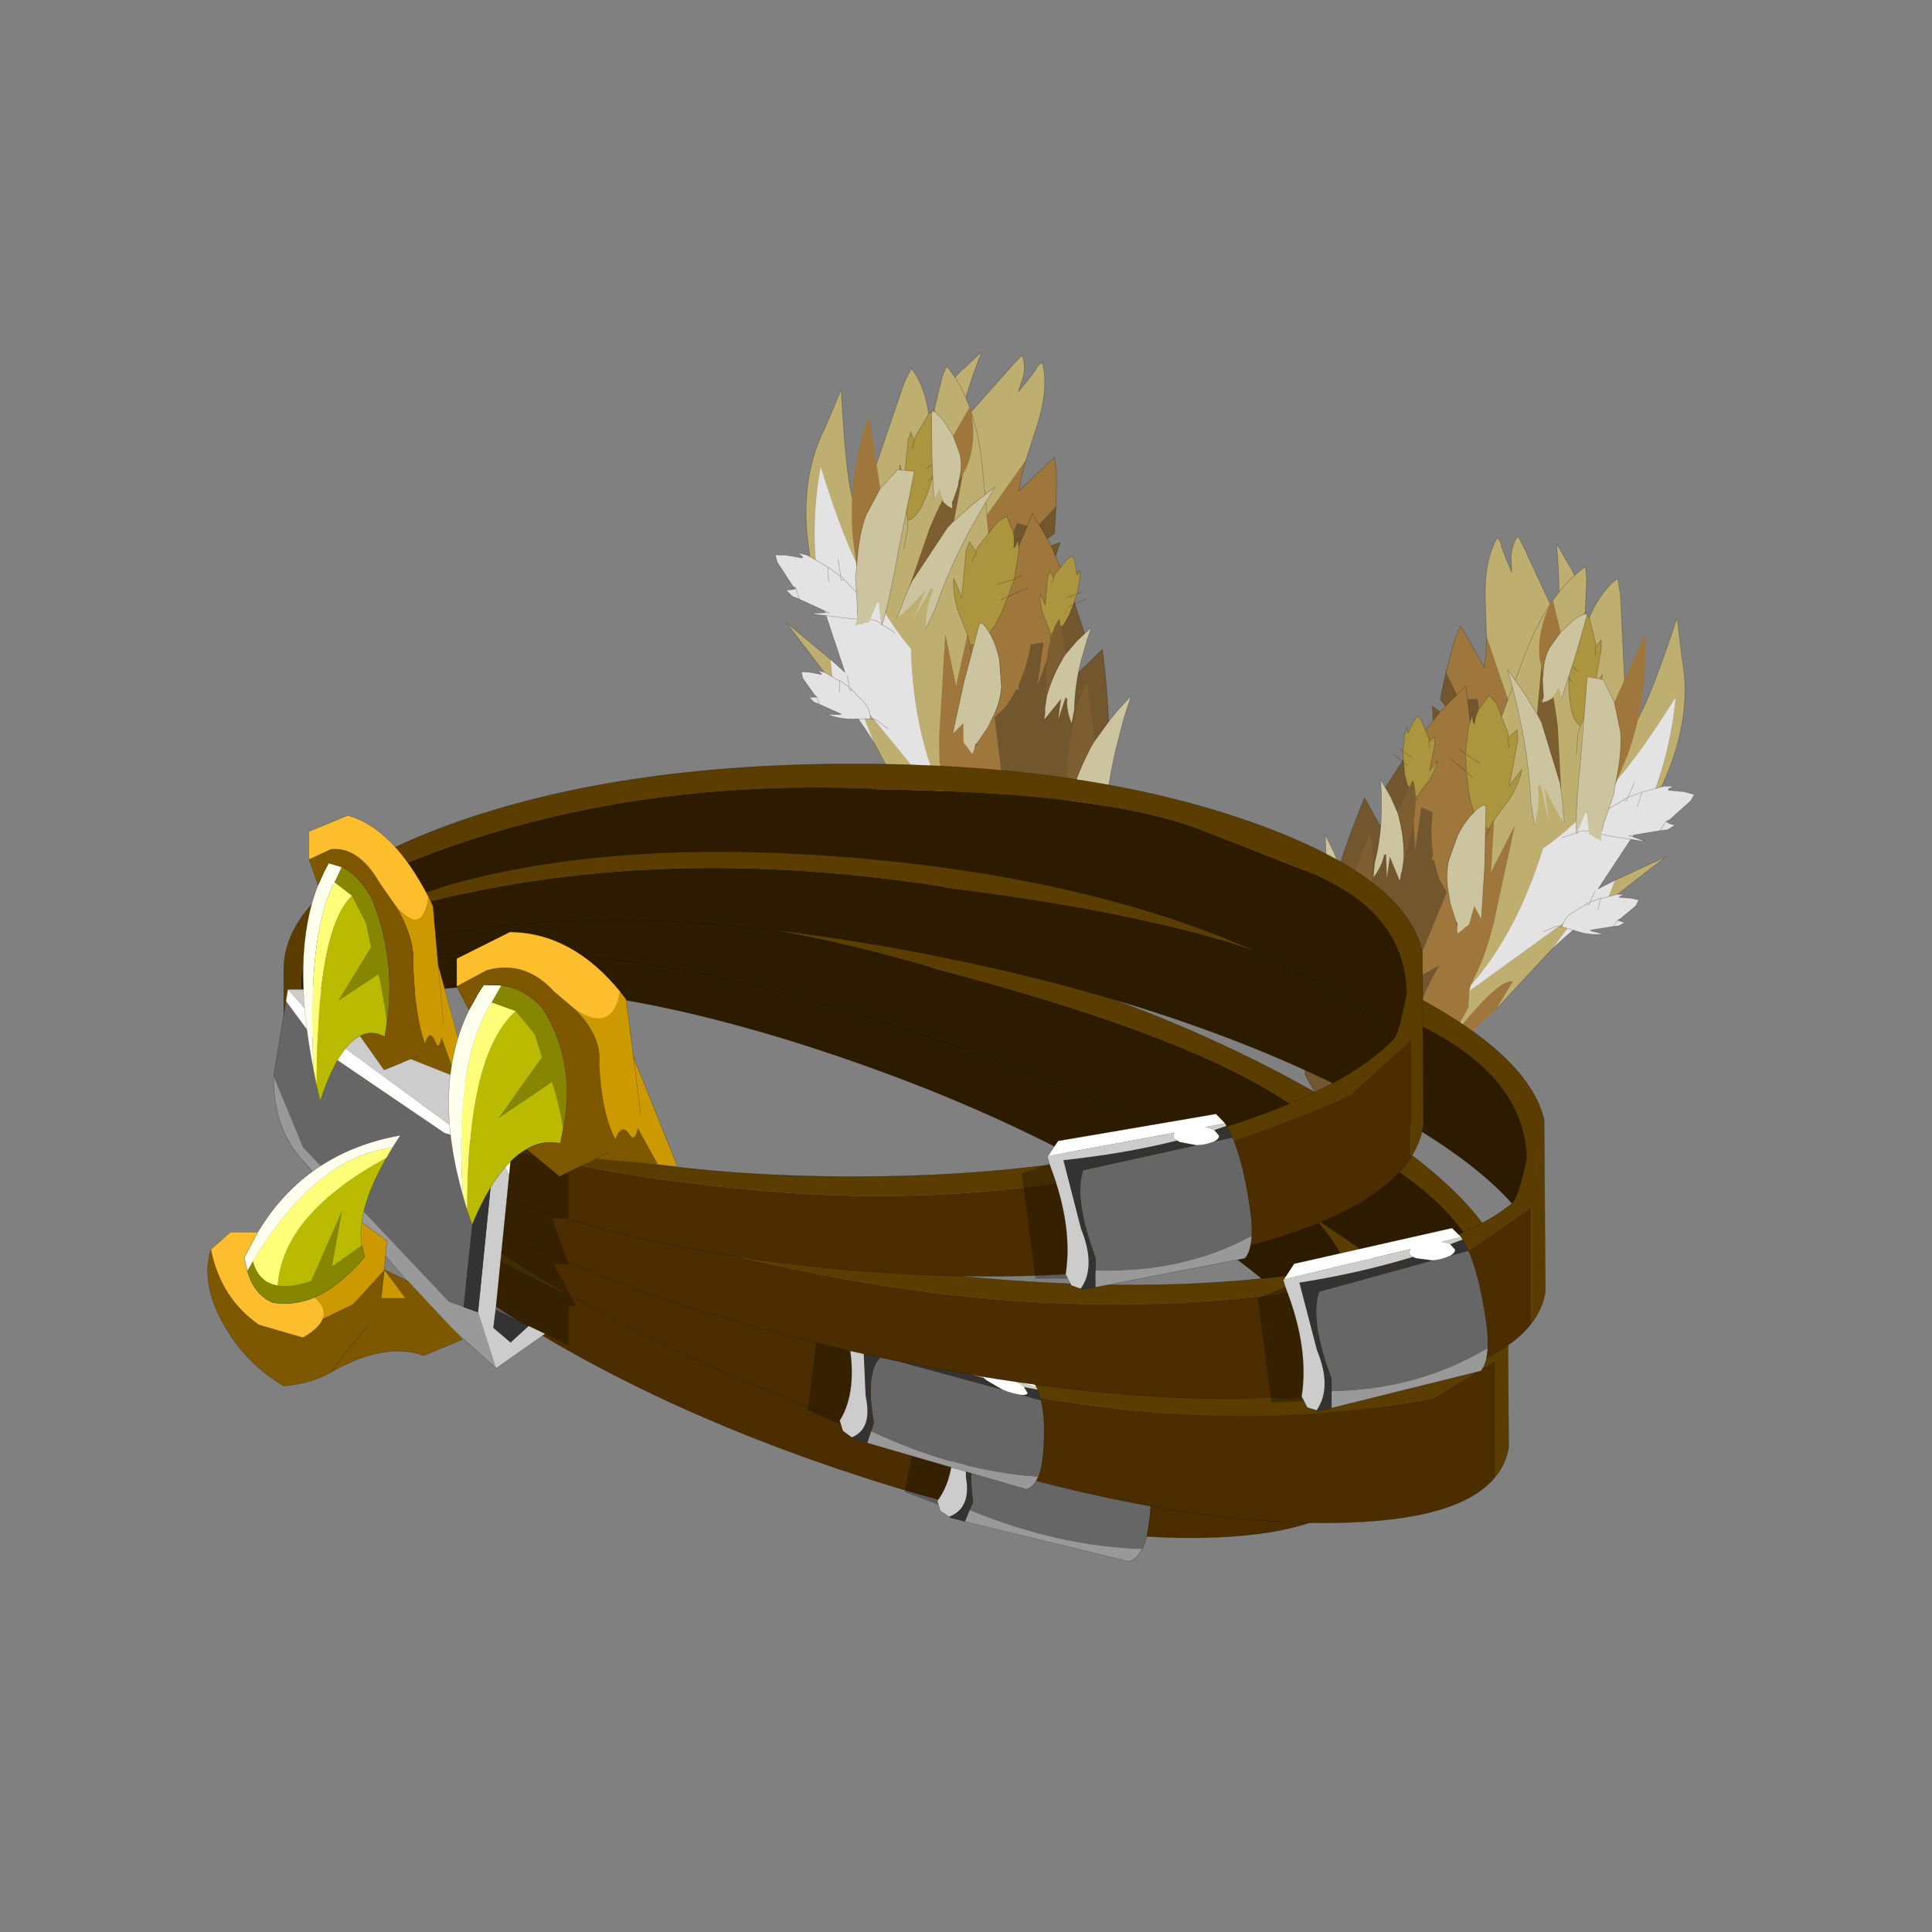 <?xml version="1.0" encoding="UTF-8" standalone="no"?>
<svg xmlns:xlink="http://www.w3.org/1999/xlink" height="440.0px" width="440.0px" xmlns="http://www.w3.org/2000/svg">
  <rect width="100%" height="100%" fill="#808080" stroke="none"/>
  <g transform="matrix(10.0, 0.0, 0.0, 10.0, 0.0, 0.0)">
    <use height="44.0" transform="matrix(0.909, 0.0, 0.0, 0.909, 2.0, 2.0)" width="44.0" xlink:href="#sprite0"/>
  </g>
  <defs>
    <g id="sprite0" transform="matrix(1.0, 0.0, 0.0, 1.0, 0.0, 0.0)">
      <use height="44.0" transform="matrix(1.0, 0.0, 0.0, 1.0, 0.0, 0.0)" width="44.0" xlink:href="#shape0"/>
      <use height="171.1" transform="matrix(0.188, 0.0, 0.0, 0.188, 3.0, 5.959)" width="202.4" xlink:href="#sprite1"/>
    </g>
    <g id="shape0" transform="matrix(1.0, 0.0, 0.0, 1.0, 0.0, 0.0)">
      <path d="M44.0 44.0 L0.0 44.0 0.0 0.0 44.0 0.0 44.0 44.0" fill="#43adca" fill-opacity="0.0" fill-rule="evenodd" stroke="none"/>
    </g>
    <g id="sprite1" transform="matrix(1.0, 0.0, 0.0, 1.0, 0.0, -0.05)">
      <use height="171.1" transform="matrix(1.0, 0.0, 0.0, 1.0, 0.0, 0.05)" width="202.4" xlink:href="#sprite2"/>
    </g>
    <g id="sprite2" transform="matrix(1.0, 0.0, 0.0, 1.0, 89.15, 114.75)">
      <use height="68.3" transform="matrix(0.944, 0.236, 0.0, 1.0, -76.957, -47.856)" width="151.9" xlink:href="#sprite3"/>
      <use height="23.4" transform="matrix(1.044, 0.396, -0.274, 0.667, 7.854, 25.318)" width="30.65" xlink:href="#sprite4"/>
      <use height="44.4" transform="matrix(1.842, 0.255, 0.247, -1.783, -20.218, -35.6)" width="26.65" xlink:href="#sprite5"/>
      <use height="68.3" transform="matrix(1.051, 0.263, 0.0, 1.0, -75.398, -53.282)" width="151.9" xlink:href="#sprite3"/>
      <use height="23.4" transform="matrix(1.021, 0.443, -0.226, 0.69, -6.059, 13.847)" width="30.65" xlink:href="#sprite4"/>
      <use height="44.4" transform="matrix(-1.783, -0.247, 0.247, -1.783, 102.254, -3.681)" width="26.65" xlink:href="#sprite5"/>
      <use height="68.3" transform="matrix(1.096, 0.127, 0.0, 1.0, -77.35, -53.297)" width="151.9" xlink:href="#sprite3"/>
      <use height="68.3" transform="matrix(1.0, 0.0, 0.0, 1.0, -79.0, -56.35)" width="151.9" xlink:href="#sprite3"/>
      <use height="50.5" transform="matrix(1.0, 0.0, 0.0, 1.0, -80.35, -26.3)" width="40.3" xlink:href="#shape4"/>
      <use height="23.4" transform="matrix(1.0, 0.0, 0.0, 1.0, 19.35, -9.7)" width="30.65" xlink:href="#sprite4"/>
      <use height="23.4" transform="matrix(1.0, -0.055, 0.0, 1.0, 50.8, 6.934)" width="30.65" xlink:href="#sprite4"/>
      <use height="33.4" transform="matrix(1.0, 0.0, 0.0, 1.0, -89.15, -6.85)" width="34.0" xlink:href="#shape5"/>
      <use height="39.05" transform="matrix(0.731, 0.199, 0.0, 1.0, -76.402, -51.101)" width="30.45" xlink:href="#sprite6"/>
      <use height="39.05" transform="matrix(1.0, 0.0, 0.0, 1.0, -57.0, -33.95)" width="30.45" xlink:href="#sprite6"/>
    </g>
    <g id="sprite3" transform="matrix(1.0, 0.0, 0.0, 1.0, 75.95, 34.15)">
      <use height="68.3" transform="matrix(1.0, 0.0, 0.0, 1.0, -75.95, -34.15)" width="151.9" xlink:href="#shape1"/>
    </g>
    <g id="shape1" transform="matrix(1.0, 0.0, 0.0, 1.0, 75.95, 34.15)">
      <path d="M60.1 -19.95 L46.7 -25.2 Q33.65 -30.4 3.1 -30.75 L2.55 -30.85 Q-33.15 -32.35 -62.3 -19.8 L-62.8 -19.55 Q-69.9 -14.65 -72.65 -9.05 -74.4 -5.5 -72.85 1.4 -67.65 7.75 -53.7 12.8 -31.45 20.85 0.05 20.85 31.55 20.85 53.8 12.8 66.4 8.25 71.9 2.6 72.7 1.75 73.7 -3.65 73.4 -14.8 60.1 -19.95 M-75.15 3.65 Q-75.95 1.6 -75.95 -0.5 L-75.95 -6.65 Q-75.95 -18.05 -53.7 -26.1 -31.45 -34.15 0.05 -34.15 31.55 -34.15 53.8 -26.1 73.65 -18.9 75.8 -9.05 L75.95 13.9 Q75.6 16.2 74.25 18.3 L74.25 2.75 66.35 9.9 Q31.0 26.4 -11.65 22.8 -58.4 18.7 -73.4 3.35 L-75.0 -3.35 -75.15 3.65" fill="#5c3d00" fill-rule="evenodd" stroke="none"/>
      <path d="M74.25 18.3 Q69.7 25.4 53.8 29.8 31.55 36.0 0.05 33.35 -31.45 30.7 -53.7 20.8 -71.8 12.7 -75.15 3.65 L-75.0 -3.35 -73.4 3.35 Q-58.4 18.7 -11.65 22.8 31.0 26.4 66.35 9.9 L74.25 2.75 74.25 18.3" fill="#4b2d00" fill-rule="evenodd" stroke="none"/>
      <path d="M-72.65 -9.05 Q-69.9 -14.65 -62.8 -19.55 L-62.3 -19.8 Q-33.15 -32.35 2.55 -30.85 L3.1 -30.75 Q33.65 -30.4 46.7 -25.2 L60.1 -19.95 Q73.4 -14.8 73.7 -3.65 72.7 1.75 71.9 2.6 66.4 -3.5 53.8 -9.1 31.55 -19.0 0.05 -21.65 -31.45 -24.3 -53.7 -18.1 L-60.3 -15.95 Q-69.7 -11.0 -72.85 1.4 -74.4 -5.5 -72.65 -9.05" fill="#2d1b00" fill-rule="evenodd" stroke="none"/>
      <path d="M73.7 -3.65 Q72.7 1.75 71.9 2.6 66.4 8.25 53.8 12.8 31.55 20.85 0.05 20.85 -31.45 20.85 -53.7 12.8 -67.65 7.75 -72.85 1.4 M-75.15 3.65 Q-75.95 1.6 -75.95 -0.5 L-75.95 -6.65 Q-75.95 -18.05 -53.7 -26.1 -31.45 -34.15 0.05 -34.15 31.55 -34.15 53.8 -26.1 73.65 -18.9 75.8 -9.05 M75.95 13.9 Q75.6 16.2 74.25 18.3 69.7 25.4 53.8 29.8 31.55 36.0 0.05 33.35 -31.45 30.7 -53.7 20.8 -71.8 12.7 -75.15 3.65 M71.9 2.6 Q66.4 -3.5 53.8 -9.1 31.55 -19.0 0.05 -21.65 -31.45 -24.3 -53.7 -18.1 L-60.3 -15.95" fill="none" stroke="#000000" stroke-linecap="round" stroke-linejoin="round" stroke-opacity="0.412" stroke-width="0.05"/>
      <path d="M60.1 -19.95 Q73.4 -14.8 73.7 -3.65 M-72.85 1.4 Q-74.4 -5.5 -72.65 -9.05 M75.8 -9.05 L75.95 13.9 M-60.3 -15.95 Q-69.7 -11.0 -72.85 1.4" fill="none" stroke="#000000" stroke-linecap="round" stroke-linejoin="round" stroke-opacity="0.412" stroke-width="0.05"/>
    </g>
    <g id="sprite4" transform="matrix(1.0, 0.0, 0.0, 1.0, 17.0, 11.7)">
      <use height="23.4" transform="matrix(1.0, 0.0, 0.0, 1.0, -17.0, -11.7)" width="30.65" xlink:href="#shape2"/>
    </g>
    <g id="shape2" transform="matrix(1.0, 0.0, 0.0, 1.0, 17.0, 11.7)">
      <path d="M6.45 -7.55 Q7.55 -7.6 8.4 -7.95 L8.6 -8.0 11.1 -8.55 Q12.45 -5.45 13.35 0.35 13.75 2.75 13.65 4.45 L13.65 4.55 Q4.35 9.6 -7.15 9.15 L-7.15 7.5 Q-10.05 -0.35 -8.85 -4.05 L-8.8 -4.2 6.45 -7.55 M-8.9 11.7 L-9.15 11.6 -8.9 11.7" fill="#666666" fill-rule="evenodd" stroke="none"/>
      <path d="M-10.85 10.25 L-15.2 10.25 -15.2 10.0 -17.0 -3.8 -13.3 -5.05 -13.2 -4.75 Q-10.15 3.3 -11.15 9.65 L-10.85 10.25" fill="#000000" fill-opacity="0.29" fill-rule="evenodd" stroke="none"/>
      <path d="M3.7 -8.15 L4.1 -7.95 6.25 -7.55 6.45 -7.55 -8.8 -4.2 -8.85 -4.05 Q-10.05 -0.35 -7.15 7.5 L-7.15 9.15 -7.15 11.4 -8.9 11.7 -9.15 11.6 Q-7.05 8.65 -9.1 3.6 L-11.45 -5.55 Q-3.55 -6.35 3.7 -8.15 M8.6 -8.0 Q9.3 -8.35 9.3 -8.8 L8.65 -9.55 10.3 -10.1 11.1 -8.55 8.6 -8.0" fill="#333333" fill-rule="evenodd" stroke="none"/>
      <path d="M-13.5 -6.1 L3.35 -9.2 3.2 -8.8 Q3.2 -8.45 3.7 -8.15 -3.55 -6.35 -11.45 -5.55 L-9.1 3.6 Q-7.05 8.65 -9.15 11.6 L-10.4 11.15 -10.85 10.25 -11.15 9.65 Q-10.15 3.3 -13.2 -4.75 L-13.3 -5.05 -13.6 -6.0 -13.5 -6.1 M8.65 -9.55 L8.4 -9.7 7.45 -9.95 10.1 -10.45 10.3 -10.1 8.65 -9.55" fill="#cccccc" fill-rule="evenodd" stroke="none"/>
      <path d="M13.65 4.55 Q13.55 6.6 12.75 7.55 L-7.15 11.4 -7.15 9.15 Q4.35 9.6 13.65 4.55" fill="#999999" fill-rule="evenodd" stroke="none"/>
      <path d="M-13.5 -6.1 L-12.15 -8.1 8.9 -11.7 10.1 -10.45 7.45 -9.95 8.4 -9.7 8.65 -9.55 9.3 -8.8 Q9.3 -8.35 8.6 -8.0 L8.4 -7.95 Q7.55 -7.6 6.45 -7.55 L6.25 -7.55 4.1 -7.95 3.7 -8.15 Q3.2 -8.45 3.2 -8.8 L3.35 -9.2 -13.5 -6.1" fill="#ffffff" fill-rule="evenodd" stroke="none"/>
      <path d="M10.1 -10.45 L8.9 -11.7 -12.15 -8.1 -13.5 -6.1 M10.1 -10.45 L10.3 -10.1 11.1 -8.55 Q12.45 -5.45 13.35 0.35 13.75 2.75 13.65 4.45 M13.65 4.55 Q13.55 6.6 12.75 7.55 L-7.15 11.4 -8.9 11.7 -9.15 11.6 -10.4 11.15 -10.85 10.25 M-13.3 -5.05 L-13.6 -6.0 -13.5 -6.1 M-13.3 -5.05 L-13.2 -4.75 Q-10.15 3.3 -11.15 9.65 L-10.85 10.25" fill="none" stroke="#000000" stroke-linecap="round" stroke-linejoin="round" stroke-opacity="0.412" stroke-width="0.05"/>
    </g>
    <g id="sprite5" transform="matrix(1.0, 0.0, 0.0, 1.0, 18.35, 11.6)">
      <use height="44.4" transform="matrix(1.0, 0.0, 0.0, 1.0, -18.35, -11.6)" width="26.65" xlink:href="#shape3"/>
    </g>
    <g id="shape3" transform="matrix(1.0, 0.0, 0.0, 1.0, 18.35, 11.6)">
      <path d="M1.1 22.1 L0.85 24.15 0.75 24.75 0.5 25.65 -1.7 22.8 -1.65 23.3 -1.65 23.85 -1.5 25.15 -4.3 19.6 -4.4 19.4 -4.3 21.65 -5.6 17.65 -6.05 15.35 Q-6.0 15.1 -6.1 14.95 L-6.15 14.7 -6.45 14.05 -6.5 13.05 -6.55 13.1 Q-6.95 15.8 -7.55 15.95 L-7.5 14.6 -7.45 14.45 -7.0 12.9 -6.8 12.5 -6.7 12.25 -6.3 11.35 Q-4.5 11.35 -4.55 15.0 L-3.8 13.75 -3.0 19.35 -1.95 18.65 -1.5 20.45 -0.5 20.3 -1.2 18.65 1.1 22.1" fill="#9f773c" fill-rule="evenodd" stroke="none"/>
      <path d="M-1.5 25.15 L-1.05 27.75 Q-0.55 30.7 -1.3 32.5 L-1.6 32.15 Q-1.6 31.9 -2.7 30.1 L-2.5 31.25 Q-2.45 32.25 -2.8 32.8 L-3.2 32.25 -6.3 27.45 -6.35 27.55 Q-6.75 27.95 -5.7 32.65 L-6.75 31.3 Q-8.65 29.1 -8.8 25.35 L-8.8 24.05 -8.75 24.4 Q-8.6 27.05 -7.4 29.75 -7.25 26.2 -6.8 24.75 L-5.8 21.4 Q-6.65 17.8 -6.1 14.95 -6.0 15.1 -6.05 15.35 L-5.6 17.65 -4.3 21.65 -4.4 19.4 -4.3 19.6 -1.5 25.15 M-9.05 21.8 L-10.4 23.7 -9.2 20.8 -9.05 21.8 M-8.25 17.95 L-7.5 14.6 -7.55 15.95 Q-6.95 15.8 -6.55 13.1 L-6.5 13.05 -6.45 14.05 -6.15 14.7 -8.45 20.0 -8.25 17.95" fill="#beae70" fill-rule="evenodd" stroke="none"/>
      <path d="M-8.8 24.05 L-8.6 21.1 -9.05 21.8 -9.2 20.8 -8.65 19.25 -8.4 18.65 -8.25 17.95 -8.45 20.0 -6.15 14.7 -6.1 14.95 Q-6.65 17.8 -5.8 21.4 L-6.8 24.75 Q-7.25 26.2 -7.4 29.75 -8.6 27.05 -8.75 24.4 L-8.8 24.05" fill="#e3e3e3" fill-rule="evenodd" stroke="none"/>
      <path d="M-6.3 11.35 L-6.25 11.2 -5.8 10.45 -5.1 8.4 Q-4.55 6.55 -1.95 8.15 0.75 12.95 1.6 18.65 L1.75 19.45 1.45 19.3 Q-0.35 18.2 -0.45 18.45 L1.25 20.05 1.1 22.1 -1.2 18.65 -0.5 20.3 -1.5 20.45 -1.95 18.65 -3.0 19.35 -3.8 13.75 -4.55 15.0 Q-4.5 11.35 -6.3 11.35" fill="#72562d" fill-rule="evenodd" stroke="none"/>
      <path d="M-6.3 11.35 L-6.25 11.2 -5.8 10.45 -5.1 8.4 Q-4.55 6.55 -1.95 8.15 0.75 12.95 1.6 18.65 L1.75 19.45 1.45 19.3 Q-0.35 18.2 -0.45 18.45 L1.25 20.05 1.1 22.1 0.85 24.15 0.75 24.75 0.5 25.65 -1.7 22.8 -1.65 23.3 -1.65 23.85 -1.5 25.15 -1.05 27.75 Q-0.55 30.7 -1.3 32.5 L-1.6 32.15 Q-1.6 31.9 -2.7 30.1 L-2.5 31.25 Q-2.45 32.25 -2.8 32.8 L-3.2 32.25 -6.3 27.45 -6.35 27.55 Q-6.75 27.95 -5.7 32.65 L-6.75 31.3 Q-8.65 29.1 -8.8 25.35 L-8.8 24.05 -8.6 21.1 -9.05 21.8 -10.4 23.7 -9.2 20.8 -8.65 19.25 -8.4 18.65 -8.25 17.95 -7.5 14.6 M-7.0 12.9 L-6.8 12.5 -6.7 12.25 -6.3 11.35 Z" fill="none" stroke="#000000" stroke-linecap="round" stroke-linejoin="round" stroke-opacity="0.243" stroke-width="0.05"/>
      <path d="M-1.85 -1.5 L-2.05 -0.85 -2.05 -0.65 -1.5 -1.2 -1.5 -0.8 -1.5 -0.6 Q-2.4 1.65 -3.85 2.55 -5.4 3.4 -6.7 3.45 -8.05 3.5 -7.65 3.15 L-5.2 0.8 -2.6 -1.5 -2.75 -0.95 Q-2.5 -1.05 -1.9 -1.5 L-1.85 -1.5" fill="#a67e44" fill-rule="evenodd" stroke="none"/>
      <path d="M-1.85 -1.5 L-2.05 -0.85 -2.05 -0.65 -1.5 -1.2 -1.5 -0.8 -1.5 -0.6 Q-2.4 1.65 -3.85 2.55 -5.4 3.4 -6.7 3.45 -8.05 3.5 -7.65 3.15 L-5.2 0.8 -2.6 -1.5 -2.75 -0.95 Q-2.5 -1.05 -1.9 -1.5 L-1.85 -1.6 -1.85 -1.5 Z" fill="none" stroke="#000000" stroke-linecap="round" stroke-linejoin="round" stroke-opacity="0.243" stroke-width="0.05"/>
      <path d="M3.0 15.95 L1.15 19.1 0.55 19.95 -0.5 21.3 -2.1 15.2 -2.4 16.0 -2.7 16.85 -3.35 19.1 -4.2 8.2 -4.2 7.8 -5.5 11.55 -4.95 4.15 Q-4.65 1.55 -4.1 0.05 L-3.9 -0.6 -3.85 -1.05 -3.95 -2.25 -3.3 -3.95 -3.45 -3.95 Q-5.95 0.2 -6.95 0.1 L-6.0 -2.1 -5.85 -2.3 -4.0 -4.5 -3.45 -5.05 -3.15 -5.4 -1.85 -6.6 Q1.05 -5.3 -1.4 0.55 L0.6 -0.95 -1.9 8.7 0.25 8.2 -0.2 11.45 1.55 11.95 1.55 8.75 3.0 15.95" fill="#9f773c" fill-rule="evenodd" stroke="none"/>
      <path d="M-3.35 19.1 L-4.4 23.7 Q-5.5 28.85 -8.05 31.25 L-8.25 30.45 -8.65 26.35 Q-8.65 27.05 -9.1 28.35 -9.75 30.05 -10.55 30.7 L-10.9 29.55 -12.75 19.7 -12.9 19.75 Q-13.75 20.1 -15.3 28.45 L-16.05 25.55 Q-17.7 20.7 -15.4 14.5 L-14.5 12.45 -14.7 13.0 Q-16.2 17.5 -16.0 22.6 -13.45 16.95 -11.75 14.85 -9.55 11.75 -7.8 10.15 -6.75 3.7 -3.9 -0.6 L-4.1 0.05 Q-4.65 1.55 -4.95 4.15 L-5.5 11.55 -4.2 7.8 -4.2 8.2 -3.35 19.1 M-13.4 8.55 L-16.9 10.8 -13.0 6.8 -13.4 8.55 M-9.5 2.9 L-6.0 -2.1 -6.95 0.1 Q-5.95 0.2 -3.45 -3.95 L-3.3 -3.95 -3.95 -2.25 -3.85 -1.05 -11.2 6.0 -9.5 2.9" fill="#beae70" fill-rule="evenodd" stroke="none"/>
      <path d="M-14.5 12.45 L-12.25 7.75 -13.4 8.55 -13.0 6.8 -11.0 4.65 -10.25 3.8 -9.5 2.9 -11.2 6.0 -3.85 -1.05 -3.9 -0.6 Q-6.75 3.7 -7.8 10.15 -9.55 11.75 -11.75 14.85 -13.45 16.95 -16.0 22.6 -16.2 17.5 -14.7 13.0 L-14.5 12.45" fill="#e3e3e3" fill-rule="evenodd" stroke="none"/>
      <path d="M-1.85 -6.6 L-1.7 -6.75 -0.5 -7.7 Q-0.1 -7.85 2.1 -10.55 4.25 -13.3 7.35 -8.85 8.55 0.8 6.15 10.65 L5.8 12.05 5.45 11.6 Q3.25 8.55 2.9 9.0 L4.55 12.65 3.0 15.95 1.55 8.75 1.55 11.95 -0.2 11.45 0.25 8.2 -1.9 8.7 0.6 -0.95 -1.4 0.55 Q1.05 -5.3 -1.85 -6.6" fill="#72562d" fill-rule="evenodd" stroke="none"/>
      <path d="M-1.85 -6.6 L-1.7 -6.75 -0.5 -7.7 Q-0.1 -7.85 2.1 -10.55 4.25 -13.3 7.35 -8.85 8.55 0.8 6.15 10.65 L5.8 12.05 5.45 11.6 Q3.25 8.55 2.9 9.0 L4.55 12.65 3.0 15.95 1.15 19.1 0.55 19.95 -0.5 21.3 -2.1 15.2 -2.4 16.0 -2.7 16.85 -3.35 19.1 -4.4 23.7 Q-5.5 28.85 -8.05 31.25 L-8.25 30.45 -8.65 26.35 Q-8.65 27.05 -9.1 28.35 -9.75 30.05 -10.55 30.7 L-10.9 29.55 -12.75 19.7 -12.9 19.75 Q-13.75 20.1 -15.3 28.45 L-16.05 25.55 Q-17.7 20.7 -15.4 14.5 L-14.5 12.45 -12.25 7.75 -13.4 8.55 -16.9 10.8 -13.0 6.8 -11.0 4.65 -10.25 3.8 -9.5 2.9 -6.0 -2.1 M-4.0 -4.5 L-3.45 -5.05 -3.15 -5.4 -1.85 -6.6 Z" fill="none" stroke="#000000" stroke-linecap="round" stroke-linejoin="round" stroke-opacity="0.243" stroke-width="0.05"/>
      <path d="M-3.65 11.05 L-3.55 11.05 Q-2.8 11.3 -2.25 12.35 L-2.05 12.75 -1.75 13.6 -1.5 14.65 -1.4 15.0 -1.9 14.65 -1.4 15.0 -1.15 16.3 -1.1 18.35 -1.25 19.2 -1.25 19.3 -1.4 18.7 -1.5 18.6 Q-1.5 19.6 -1.9 20.1 L-2.3 20.85 -2.9 20.35 -4.1 18.2 -4.1 17.9 -4.7 18.6 -4.85 17.9 -4.7 14.4 -4.8 14.6 -5.45 15.75 -5.45 15.55 Q-5.25 13.95 -4.35 12.55 L-3.85 11.6 -3.65 11.05 M-4.3 17.2 L-4.1 17.9 -4.3 17.2 M-2.3 15.75 L-1.15 16.3 -2.3 15.75" fill="#ab953e" fill-rule="evenodd" stroke="none"/>
      <path d="M-3.65 8.6 L-3.45 10.4 -3.65 10.95 -3.65 11.05 -3.55 11.05 Q-2.8 11.3 -2.25 12.35 L-2.05 12.75 -1.75 13.6 -1.5 14.65 -1.4 15.0 -0.1 15.8 M-3.65 11.05 L-3.85 11.6 -4.35 12.55 Q-5.25 13.95 -5.45 15.55 L-5.45 15.75 -4.8 14.6 -4.7 14.4 -4.85 17.9 -4.7 18.6 -4.1 17.9 -4.3 17.2 M-1.4 15.0 L-1.9 14.65 M-4.1 17.9 L-4.1 18.2 -2.9 20.35 -2.3 20.85 -1.9 20.1 Q-1.5 19.6 -1.5 18.6 L-1.4 18.7 -1.25 19.3 -1.25 19.2 -1.1 18.35 -1.15 16.3 -2.3 15.75 M-1.15 16.3 L-0.65 16.65 M-1.15 16.3 L-1.4 15.0" fill="none" stroke="#000000" stroke-linecap="round" stroke-linejoin="round" stroke-opacity="0.243" stroke-width="0.05"/>
      <path d="M-4.0 4.35 L-3.4 5.15 -3.35 5.25 -3.15 3.85 -3.0 3.65 -2.95 3.65 -2.7 3.35 -2.6 3.25 -2.4 3.05 -2.3 3.55 -2.3 3.75 -2.15 3.95 -1.55 5.2 -1.4 5.7 Q-0.9 7.05 -1.0 8.3 L-1.4 10.2 Q-1.7 11.1 -2.15 11.8 -3.1 13.15 -3.2 12.55 L-3.7 8.35 -4.0 4.35" fill="#ccc39f" fill-rule="evenodd" stroke="none"/>
      <path d="M-1.4 10.2 L-1.0 8.3 Q-0.9 7.05 -1.4 5.7 L-0.55 6.8 Q0.8 9.3 0.65 12.75 L0.6 12.8 -1.4 10.2" fill="#9f773c" fill-rule="evenodd" stroke="none"/>
      <path d="M-4.0 4.35 L-3.7 8.35 -3.2 12.55 Q-3.1 13.15 -2.15 11.8 -1.7 11.1 -1.4 10.2 L-1.0 8.3 Q-0.9 7.05 -1.4 5.7 L-1.55 5.2 -2.15 3.95 -2.3 3.75 M-2.15 3.95 L-2.3 3.55" fill="none" stroke="#000000" stroke-linecap="round" stroke-linejoin="round" stroke-opacity="0.243" stroke-width="0.05"/>
      <path d="M1.95 12.65 L2.0 12.65 2.8 13.45 2.9 13.7 3.1 14.2 3.25 14.85 3.3 15.05 3.0 14.85 3.3 15.05 3.45 15.85 3.5 17.1 3.4 17.6 3.4 17.65 3.3 17.3 3.25 17.25 3.0 18.15 2.75 18.6 2.4 18.3 1.65 17.0 1.65 16.8 1.3 17.25 1.2 16.8 1.3 14.7 1.25 14.8 0.85 15.5 0.85 15.4 Q0.95 14.4 1.5 13.55 L1.8 13.0 1.95 12.65 M1.55 16.4 L1.65 16.8 1.55 16.4 M2.75 15.5 L3.45 15.85 2.75 15.5" fill="#ab953e" fill-rule="evenodd" stroke="none"/>
      <path d="M1.95 11.15 L2.05 12.25 1.95 12.6 1.95 12.65 2.0 12.65 2.8 13.45 2.9 13.7 3.1 14.2 3.25 14.85 3.3 15.05 4.1 15.55 M1.95 12.65 L1.8 13.0 1.5 13.55 Q0.95 14.4 0.85 15.4 L0.85 15.5 1.25 14.8 1.3 14.7 1.2 16.8 1.3 17.25 1.65 16.8 1.55 16.4 M3.3 15.05 L3.0 14.85 M1.65 16.8 L1.65 17.0 2.4 18.3 2.75 18.6 3.0 18.15 3.25 17.25 3.3 17.3 3.4 17.65 3.4 17.6 3.5 17.1 3.45 15.85 2.75 15.5 M3.45 15.85 L3.75 16.05 M3.45 15.85 L3.3 15.05" fill="none" stroke="#000000" stroke-linecap="round" stroke-linejoin="round" stroke-opacity="0.243" stroke-width="0.05"/>
      <path d="M-16.2 12.65 L-13.95 11.95 -14.1 11.95 -15.1 11.75 -15.1 11.7 -12.35 11.75 -11.0 11.9 Q-11.0 12.6 -11.65 13.3 L-13.25 14.55 Q-13.45 14.3 -13.5 14.75 L-14.5 15.3 -14.75 15.4 -16.05 15.95 -16.75 16.05 -16.4 15.8 -16.4 15.7 -17.6 15.75 -18.35 15.65 -18.15 15.15 -16.8 13.55 -16.55 13.4 -16.2 12.65 -16.55 13.4 Q-16.75 13.25 -17.25 13.2 L-16.75 12.8 -16.2 12.65 M-14.3 14.2 L-14.5 15.3 -14.3 14.2" fill="#e3e3e3" fill-rule="evenodd" stroke="none"/>
      <path d="M-15.1 11.75 L-14.1 11.95 -13.95 11.95 -16.2 12.65 -16.55 13.4 -16.8 13.55 -18.15 15.15 -18.35 15.65 -17.6 15.75 -16.4 15.7 -16.4 15.8 -16.75 16.05 -16.05 15.95 -14.75 15.4 -14.5 15.3 -14.3 14.2 M-15.1 11.7 L-15.15 11.75 -15.1 11.75 M-15.1 11.7 L-12.35 11.75 -11.0 11.9 -10.5 11.85 -9.1 11.15 M-11.0 11.9 Q-11.0 12.6 -11.65 13.3 L-13.25 14.55 -13.25 14.6 -13.5 14.75 -13.85 15.95 M-13.25 14.55 Q-13.45 14.3 -13.5 14.75 L-14.5 15.3 M-16.2 12.65 L-16.75 12.8 -17.25 13.2 Q-16.75 13.25 -16.55 13.4" fill="none" stroke="#000000" stroke-linecap="round" stroke-linejoin="round" stroke-opacity="0.243" stroke-width="0.05"/>
      <path d="M7.65 -3.2 Q6.9 -1.55 6.9 -0.3 L6.7 -0.1 6.3 -2.95 6.3 -0.35 Q5.4 -2.7 4.9 -3.2 L4.9 -2.35 4.8 -1.85 4.8 -0.85 4.8 -0.3 Q5.1 2.3 5.85 4.5 L6.15 5.25 7.05 7.0 7.5 7.75 8.3 8.95 8.0 7.2 7.85 5.9 Q7.4 2.25 7.7 -1.45 L7.65 -3.2" fill="#ccc39f" fill-rule="evenodd" stroke="none"/>
      <path d="M4.8 -0.85 L4.4 4.15 Q4.4 8.2 5.05 9.45 L6.15 5.25 5.85 4.5 Q5.1 2.3 4.8 -0.3 L4.8 -0.85" fill="#7d5e30" fill-rule="evenodd" stroke="none"/>
      <path d="M4.9 -3.2 L4.9 -2.35 4.8 -1.85 4.8 -0.85 4.8 -0.3 Q5.1 2.3 5.85 4.5 M6.15 5.25 L7.05 7.0 7.5 7.75 8.3 8.95 8.0 7.2 7.85 5.9 Q7.4 2.25 7.7 -1.45 L7.65 -3.2" fill="none" stroke="#000000" stroke-linecap="round" stroke-linejoin="round" stroke-opacity="0.243" stroke-width="0.05"/>
      <path d="M-6.95 11.75 Q-7.15 13.45 -6.8 14.65 L-6.95 14.85 -7.95 12.25 -7.3 14.65 Q-8.6 12.65 -9.1 12.3 L-8.9 13.1 -8.8 13.6 -8.55 14.55 -8.4 15.1 -6.45 19.3 -6.0 19.95 -4.85 21.35 -4.3 21.95 -3.4 22.9 -4.05 21.35 -4.5 20.2 Q-5.8 16.85 -6.45 13.4 L-6.95 11.75" fill="#ccc39f" fill-rule="evenodd" stroke="none"/>
      <path d="M-8.55 14.55 L-7.65 19.25 Q-6.65 23.0 -5.8 24.1 L-6.0 19.95 -6.45 19.3 -8.4 15.1 -8.55 14.55" fill="#7d5e30" fill-rule="evenodd" stroke="none"/>
      <path d="M-9.1 12.3 L-8.9 13.1 -8.8 13.6 -8.55 14.55 -8.4 15.1 -6.45 19.3 M-6.0 19.95 L-4.85 21.35 -4.3 21.95 -3.4 22.9 -4.05 21.35 -4.5 20.2 Q-5.8 16.85 -6.45 13.4 L-6.95 11.75" fill="none" stroke="#000000" stroke-linecap="round" stroke-linejoin="round" stroke-opacity="0.243" stroke-width="0.05"/>
      <path d="M-13.75 5.15 L-12.1 4.65 -12.2 4.6 -13.0 4.5 -12.95 4.45 Q-11.95 4.25 -11.0 4.45 L-10.0 4.6 Q-10.0 5.1 -10.5 5.65 L-11.6 6.55 Q-11.75 6.35 -11.8 6.7 L-12.55 7.1 -12.65 7.1 -13.7 7.55 -14.2 7.6 -13.9 7.4 -13.9 7.35 -14.75 7.4 -15.35 7.35 -15.2 6.9 -14.2 5.8 -14.0 5.65 -13.75 5.15 -14.0 5.65 -14.55 5.55 -14.15 5.25 -13.75 5.15 M-12.45 6.25 L-12.55 7.1 -12.45 6.25" fill="#e3e3e3" fill-rule="evenodd" stroke="none"/>
      <path d="M-13.0 4.5 L-12.2 4.6 -12.1 4.65 -13.75 5.15 -14.0 5.65 -14.2 5.8 -15.2 6.9 -15.35 7.35 -14.75 7.4 -13.9 7.35 -13.9 7.4 -14.2 7.6 -13.7 7.55 -12.65 7.1 -12.55 7.1 -12.45 6.25 M-12.95 4.45 L-13.05 4.5 -13.0 4.5 M-12.55 7.1 L-11.8 6.7 Q-11.75 6.35 -11.6 6.55 L-10.5 5.65 Q-10.0 5.1 -10.0 4.6 L-11.0 4.45 Q-11.95 4.25 -12.95 4.45 M-8.65 4.05 L-9.6 4.6 -10.0 4.6 M-11.6 6.55 L-11.6 6.6 -11.8 6.7 -12.05 7.55 M-13.75 5.15 L-14.15 5.25 -14.55 5.55 -14.0 5.65" fill="none" stroke="#000000" stroke-linecap="round" stroke-linejoin="round" stroke-opacity="0.243" stroke-width="0.05"/>
      <path d="M-9.3 19.55 L-9.25 19.55 Q-8.8 19.75 -8.45 20.65 L-8.35 21.0 -8.15 21.75 -8.0 22.65 -7.95 22.95 -8.25 22.65 -7.95 22.95 -7.8 24.05 -7.75 25.85 -7.85 26.55 -7.85 26.6 -7.95 26.1 -8.0 26.05 Q-8.0 26.9 -8.25 27.35 L-8.5 27.95 -8.85 27.55 -9.6 25.7 -9.6 25.4 -9.95 26.05 -10.05 25.4 -9.95 22.45 -10.0 22.6 -10.4 23.55 -10.4 23.45 Q-10.3 22.0 -9.75 20.8 L-9.45 20.05 -9.3 19.55 M-9.7 24.85 L-9.6 25.4 -9.7 24.85 M-8.5 23.55 L-7.8 24.05 -8.5 23.55" fill="#ab953e" fill-rule="evenodd" stroke="none"/>
      <path d="M-9.3 17.4 L-9.2 18.95 -9.3 19.45 -9.3 19.55 -9.25 19.55 Q-8.8 19.75 -8.45 20.65 L-8.35 21.0 -8.15 21.75 -8.0 22.65 -7.95 22.95 -7.15 23.65 M-9.3 19.55 L-9.45 20.05 -9.75 20.8 Q-10.3 22.0 -10.4 23.45 L-10.4 23.55 -10.0 22.6 -9.95 22.45 -10.05 25.4 -9.95 26.05 -9.6 25.4 -9.7 24.85 M-8.25 22.65 L-7.95 22.95 -7.8 24.05 -7.5 24.35 M-9.6 25.4 L-9.6 25.7 -8.85 27.55 -8.5 27.95 -8.25 27.35 Q-8.0 26.9 -8.0 26.05 L-7.95 26.1 -7.85 26.6 -7.85 26.55 -7.75 25.85 -7.8 24.05 -8.5 23.55" fill="none" stroke="#000000" stroke-linecap="round" stroke-linejoin="round" stroke-opacity="0.243" stroke-width="0.05"/>
      <path d="M-10.15 11.6 L-10.55 13.25 -10.6 13.35 -11.05 11.65 -11.25 11.6 -11.3 11.6 -11.6 11.4 -11.7 11.45 -12.0 11.25 Q-11.9 11.65 -11.95 12.05 L-11.95 12.25 -12.0 12.6 -12.45 14.85 -12.45 15.55 Q-12.65 17.9 -12.3 19.5 L-11.55 21.6 -10.5 23.15 -9.3 23.2 -9.65 17.25 Q-9.8 13.05 -10.1 11.6 L-10.15 11.6" fill="#ccc39f" fill-rule="evenodd" stroke="none"/>
      <path d="M-11.55 21.6 L-12.3 19.5 Q-12.65 17.9 -12.45 15.55 L-13.05 17.85 Q-14.0 22.3 -13.1 26.75 L-13.05 26.75 -11.55 21.6" fill="#9f773c" fill-rule="evenodd" stroke="none"/>
      <path d="M-10.15 11.6 L-10.1 11.6 Q-9.8 13.05 -9.65 17.25 L-9.3 23.2 -10.5 23.15 -11.55 21.6 -12.3 19.5 Q-12.65 17.9 -12.45 15.55 L-12.45 14.85 -12.0 12.6 -11.95 12.25 M-11.95 12.05 L-12.0 12.6" fill="none" stroke="#000000" stroke-linecap="round" stroke-linejoin="round" stroke-opacity="0.243" stroke-width="0.05"/>
      <path d="M-6.3 21.2 L-6.3 21.35 -6.25 21.5 -6.05 22.55 -6.05 22.9 Q-5.9 24.0 -6.25 24.95 L-6.9 26.2 -7.8 27.3 Q-8.75 28.1 -8.65 27.6 L-8.2 24.45 -7.65 21.4 -7.6 21.4 -7.35 22.15 -7.35 22.2 -6.95 21.25 -6.8 21.15 -6.75 21.1 -6.5 20.95 -6.45 20.95 -6.25 20.85 -6.3 21.2" fill="#ccc39f" fill-rule="evenodd" stroke="none"/>
      <path d="M-6.05 22.9 L-5.65 23.95 Q-5.1 26.0 -5.95 28.5 L-6.0 28.5 -6.9 26.2 -6.25 24.95 Q-5.9 24.0 -6.05 22.9" fill="#9f773c" fill-rule="evenodd" stroke="none"/>
      <path d="M-6.25 21.5 L-6.3 21.2 M-6.3 21.35 L-6.25 21.5 -6.05 22.55 -6.05 22.9 M-6.9 26.2 L-7.8 27.3 Q-8.75 28.1 -8.65 27.6 L-8.2 24.45 -7.65 21.4 -7.6 21.4 M-6.9 26.2 L-6.25 24.95 Q-5.9 24.0 -6.05 22.9" fill="none" stroke="#000000" stroke-linecap="round" stroke-linejoin="round" stroke-opacity="0.243" stroke-width="0.05"/>
      <path d="M4.35 6.3 Q3.8 7.3 3.8 8.05 L3.65 8.15 3.35 6.45 3.35 8.0 2.35 6.3 2.35 6.8 2.3 7.1 2.3 7.7 2.3 8.05 Q2.5 9.6 3.05 10.9 L3.25 11.35 3.9 12.4 4.25 12.85 4.8 13.55 4.6 12.5 4.5 11.75 Q4.15 9.55 4.4 7.35 L4.35 6.3" fill="#ccc39f" fill-rule="evenodd" stroke="none"/>
      <path d="M2.3 7.7 L1.95 10.7 Q1.95 13.1 2.45 13.85 L3.25 11.35 3.05 10.9 Q2.5 9.6 2.3 8.05 L2.3 7.7" fill="#7d5e30" fill-rule="evenodd" stroke="none"/>
      <path d="M2.35 6.3 L2.35 6.8 2.3 7.1 2.3 7.7 2.3 8.05 Q2.5 9.6 3.05 10.9 M3.25 11.35 L3.9 12.4 4.25 12.85 4.8 13.55 4.6 12.5 4.5 11.75 Q4.15 9.55 4.4 7.35 L4.35 6.3" fill="none" stroke="#000000" stroke-linecap="round" stroke-linejoin="round" stroke-opacity="0.243" stroke-width="0.05"/>
    </g>
    <g id="shape4" transform="matrix(1.0, 0.0, 0.0, 1.0, 80.35, 26.3)">
      <path d="M-78.7 -24.75 L-73.95 -18.3 -57.55 -7.15 -52.7 -5.75 -55.05 16.05 -57.0 15.35 -76.45 -5.25 -80.35 -14.7 -78.7 -24.75" fill="#666666" fill-rule="evenodd" stroke="none"/>
      <path d="M-44.75 -6.05 L-41.05 -5.1 -41.05 4.2 -43.25 4.2 -41.05 10.3 -43.0 10.3 -40.05 15.9 -41.05 15.9 -41.05 21.15 -44.15 19.6 -46.35 18.55 -50.75 16.4 -48.95 -1.6 -48.4 -7.0 -44.75 -6.05" fill="#000000" fill-opacity="0.29" fill-rule="evenodd" stroke="none"/>
      <path d="M-41.05 -5.1 L-44.75 -6.05 -46.1 -8.95 Q-47.9 -7.75 -49.75 -6.6 L-57.0 -8.3 -72.55 -19.7 -78.45 -26.3 -72.65 -26.3 Q-72.1 -22.9 -64.55 -18.2 L-44.5 -10.1 -41.05 -5.1 M-48.95 -1.6 L-50.75 16.4 -51.05 18.8 -48.75 20.75 -46.35 18.55 -44.15 19.6 -50.7 24.2 -53.1 16.75 -50.9 -5.25 -48.95 -1.6" fill="#cccccc" fill-rule="evenodd" stroke="none"/>
      <path d="M-78.45 -26.3 L-72.55 -19.7 -57.0 -8.3 -49.75 -6.6 Q-47.9 -7.75 -46.1 -8.95 L-48.4 -7.0 -48.95 -1.6 -50.9 -5.25 -52.7 -5.75 -57.55 -7.15 -73.95 -18.3 -78.7 -24.75 -78.45 -26.3" fill="#ffffff" fill-rule="evenodd" stroke="none"/>
      <path d="M-50.7 24.2 L-58.8 16.9 -76.15 -3.15 Q-80.4 -7.5 -80.35 -14.7 L-76.45 -5.25 -57.0 15.35 -55.05 16.05 -53.1 16.75 -50.7 24.2" fill="#999999" fill-rule="evenodd" stroke="none"/>
      <path d="M-46.1 -8.95 L-44.75 -6.05 -48.4 -7.0 -46.1 -8.95 M-50.75 16.4 L-46.35 18.55 -48.75 20.75 -51.05 18.8 -50.75 16.4 M-52.7 -5.75 L-50.9 -5.25 -53.1 16.75 -55.05 16.05 -52.7 -5.75" fill="#333333" fill-rule="evenodd" stroke="none"/>
      <path d="M-44.75 -6.05 L-41.05 -5.1 -44.5 -10.1 -64.55 -18.2 Q-72.1 -22.9 -72.65 -26.3 L-78.45 -26.3 -78.7 -24.75 M-44.75 -6.05 L-48.4 -7.0 -48.95 -1.6 -50.75 16.4 -46.35 18.55 -44.15 19.6 M-50.7 24.2 L-58.8 16.9 -76.15 -3.15 Q-80.4 -7.5 -80.35 -14.7 L-78.7 -24.75 M-48.4 -7.0 L-46.1 -8.95 M-50.7 24.2 L-44.15 19.6 M-48.75 20.75 L-51.05 18.8 -50.75 16.4" fill="none" stroke="#000000" stroke-linecap="round" stroke-linejoin="round" stroke-opacity="0.412" stroke-width="0.05"/>
    </g>
    <g id="shape5" transform="matrix(1.0, 0.0, 0.0, 1.0, 89.15, 6.85)">
      <path d="M-65.6 11.1 L-65.6 11.05 -65.6 11.1" fill="#999900" fill-rule="evenodd" stroke="none"/>
      <path d="M-88.7 8.35 L-86.1 6.05 -82.45 6.05 -84.25 9.45 -83.85 11.2 Q-82.95 14.4 -80.45 15.45 -77.65 15.9 -74.9 14.75 -73.25 16.15 -73.8 17.6 -74.25 18.85 -76.45 20.1 L-82.3 18.4 Q-87.4 14.85 -88.7 8.35" fill="#fdbe2d" fill-rule="evenodd" stroke="none"/>
      <path d="M-68.6 4.75 L-65.25 7.2 -65.6 11.05 -65.6 11.1 -62.8 14.85 -66.0 14.85 -65.6 11.1 -69.75 15.65 -73.8 17.6 Q-73.25 16.15 -74.9 14.75 -71.5 13.25 -68.2 9.35 L-68.6 7.8 Q-68.85 6.35 -68.6 4.75" fill="#cc9900" fill-rule="evenodd" stroke="none"/>
      <path d="M-65.6 11.05 L-62.4 12.6 -55.15 20.35 -60.35 22.5 Q-65.55 20.6 -72.85 24.8 -75.35 26.25 -79.0 26.55 -85.2 22.9 -88.15 16.0 -89.8 11.8 -88.7 8.35 -87.4 14.85 -82.3 18.4 L-76.45 20.1 Q-74.25 18.85 -73.8 17.6 L-69.75 15.65 -65.6 11.1 -65.6 11.05 M-66.0 14.85 L-62.8 14.85 -65.6 11.1 -66.0 14.85 M-67.85 18.55 L-72.85 24.8 -67.85 18.55" fill="#7e5801" fill-rule="evenodd" stroke="none"/>
      <path d="M-83.1 9.9 Q-82.35 12.75 -79.8 13.15 -78.0 13.45 -75.35 12.55 L-71.2 3.1 -72.55 10.6 -68.6 7.8 -68.2 9.35 Q-71.5 13.25 -74.9 14.75 -77.65 15.9 -80.45 15.45 -82.95 14.4 -83.85 11.2 L-83.1 9.9" fill="#878601" fill-rule="evenodd" stroke="none"/>
      <path d="M-65.3 -3.85 Q-68.1 1.0 -68.6 4.75 -68.85 6.35 -68.6 7.8 L-72.55 10.6 -71.2 3.1 -75.35 12.55 Q-78.0 13.45 -79.8 13.15 -79.15 3.65 -65.3 -3.85" fill="#baba01" fill-rule="evenodd" stroke="none"/>
      <path d="M-64.5 -5.2 L-65.3 -3.85 Q-79.15 3.65 -79.8 13.15 -82.35 12.75 -83.1 9.9 -74.65 -4.05 -64.5 -5.2" fill="#fefe78" fill-rule="evenodd" stroke="none"/>
      <path d="M-82.45 6.05 Q-76.05 -4.6 -63.45 -6.85 L-64.5 -5.2 Q-74.65 -4.05 -83.1 9.9 L-83.85 11.2 -84.25 9.45 -82.45 6.05" fill="#ffffee" fill-rule="evenodd" stroke="none"/>
      <path d="M-64.5 -5.2 L-65.3 -3.85 Q-68.1 1.0 -68.6 4.75 L-65.25 7.2 -65.6 11.05 -62.4 12.6 M-55.15 20.35 L-60.35 22.5 Q-65.55 20.6 -72.85 24.8 -75.35 26.25 -79.0 26.55 -85.2 22.9 -88.15 16.0 -89.8 11.8 -88.7 8.35 L-86.1 6.05 -82.45 6.05 Q-76.05 -4.6 -63.45 -6.85 L-64.5 -5.2 M-65.6 11.1 L-65.6 11.05 M-66.0 14.85 L-65.6 11.1 M-68.6 7.8 Q-68.85 6.35 -68.6 4.75 M-68.6 7.8 L-68.2 9.35 Q-71.5 13.25 -74.9 14.75 M-83.85 11.2 Q-82.95 14.4 -80.45 15.45 -77.65 15.9 -74.9 14.75 M-83.85 11.2 L-84.25 9.45 -82.45 6.05 M-72.85 24.8 L-67.85 18.55" fill="none" stroke="#000000" stroke-linecap="round" stroke-linejoin="round" stroke-opacity="0.412" stroke-width="0.05"/>
    </g>
    <g id="sprite6" transform="matrix(1.0, 0.0, 0.0, 1.0, 14.85, 19.5)">
      <use height="39.05" transform="matrix(1.0, 0.0, 0.0, 1.0, -14.85, -19.5)" width="30.45" xlink:href="#shape6"/>
    </g>
    <g id="shape6" transform="matrix(1.0, 0.0, 0.0, 1.0, 14.85, 19.5)">
      <path d="M-11.15 -10.9 L-11.15 -10.95 -10.95 -10.8 -11.15 -10.9" fill="#999900" fill-rule="evenodd" stroke="none"/>
      <path d="M-7.85 -12.4 Q-4.65 -11.95 -2.3 -9.25 2.15 -2.1 0.4 6.75 -0.2 3.25 -1.1 0.5 L-8.35 5.45 -2.45 -2.8 -3.4 -5.85 -5.95 -8.95 -9.15 -10.1 -7.85 -12.4" fill="#878601" fill-rule="evenodd" stroke="none"/>
      <path d="M-4.5 9.45 Q-8.5 11.7 -11.75 19.55 L-12.4 17.65 Q-12.45 -3.1 -5.95 -8.95 L-3.4 -5.85 -2.45 -2.8 -8.35 5.45 -1.1 0.5 Q-0.2 3.25 0.4 6.75 L0.0 8.65 Q-2.4 8.2 -4.5 9.45" fill="#baba01" fill-rule="evenodd" stroke="none"/>
      <path d="M-12.4 17.65 L-12.95 15.75 Q-14.2 -2.2 -9.15 -10.1 L-5.95 -8.95 Q-12.45 -3.1 -12.4 17.65" fill="#fefe78" fill-rule="evenodd" stroke="none"/>
      <path d="M-12.95 15.75 Q-17.15 1.1 -12.15 -9.1 L-11.15 -10.9 -10.95 -10.8 -11.15 -10.95 -10.2 -12.45 -7.85 -12.4 -9.15 -10.1 Q-14.2 -2.2 -12.95 15.75" fill="#ffffee" fill-rule="evenodd" stroke="none"/>
      <path d="M13.0 11.45 L10.35 6.65 Q9.9 8.6 9.25 7.5 8.2 5.85 7.35 8.1 5.55 4.75 5.2 -1.9 5.6 -5.5 2.05 -9.15 6.9 -5.95 8.0 -11.55 L8.8 -10.5 9.75 -2.85 15.6 11.7 13.0 11.45 M10.6 4.85 L10.65 4.2 9.75 -2.85 10.65 4.2 10.6 4.85" fill="#cc9900" fill-rule="evenodd" stroke="none"/>
      <path d="M2.05 -9.15 Q5.6 -5.5 5.2 -1.9 5.55 4.75 7.35 8.1 8.2 5.85 9.25 7.5 9.9 8.6 10.35 6.65 L13.0 11.45 4.75 10.7 3.15 11.5 -0.1 13.1 -4.5 9.45 Q-2.4 8.2 0.0 8.65 L0.4 6.75 Q2.15 -2.1 -2.3 -9.25 -4.65 -11.95 -7.85 -12.4 L-10.2 -12.45 -11.15 -10.95 -11.15 -10.9 -12.15 -9.1 -13.8 -12.25 -9.8 -14.4 Q-4.75 -15.8 -0.9 -11.65 L2.05 -9.15 M6.4 9.9 L4.75 10.7 6.4 9.9" fill="#7e5801" fill-rule="evenodd" stroke="none"/>
      <path d="M8.0 -11.55 Q6.9 -5.95 2.05 -9.15 L-0.9 -11.65 Q-4.75 -15.8 -9.8 -14.4 L-13.8 -12.25 -13.8 -15.95 -6.7 -19.5 Q1.6 -19.4 8.0 -11.55" fill="#fdbe2d" fill-rule="evenodd" stroke="none"/>
      <path d="M15.6 11.7 L9.75 -2.85 10.65 4.2 10.6 4.85 M8.0 -11.55 Q1.6 -19.4 -6.7 -19.5 L-13.8 -15.95 -13.8 -12.25 M8.0 -11.55 L8.8 -10.5 9.75 -2.85 M4.75 10.7 L6.4 9.9 M3.15 11.5 L-0.1 13.1 -4.5 9.45 Q-8.5 11.7 -11.75 19.55 L-12.4 17.65 -12.95 15.75 Q-17.15 1.1 -12.15 -9.1 L-13.8 -12.25 M-11.15 -10.9 L-11.15 -10.95 -10.2 -12.45 -7.85 -12.4 Q-4.65 -11.95 -2.3 -9.25 2.15 -2.1 0.4 6.75 L0.0 8.65 Q-2.4 8.2 -4.5 9.45 M-11.15 -10.9 L-12.15 -9.1" fill="none" stroke="#000000" stroke-linecap="round" stroke-linejoin="round" stroke-opacity="0.412" stroke-width="0.05"/>
    </g>
  </defs>
</svg>
